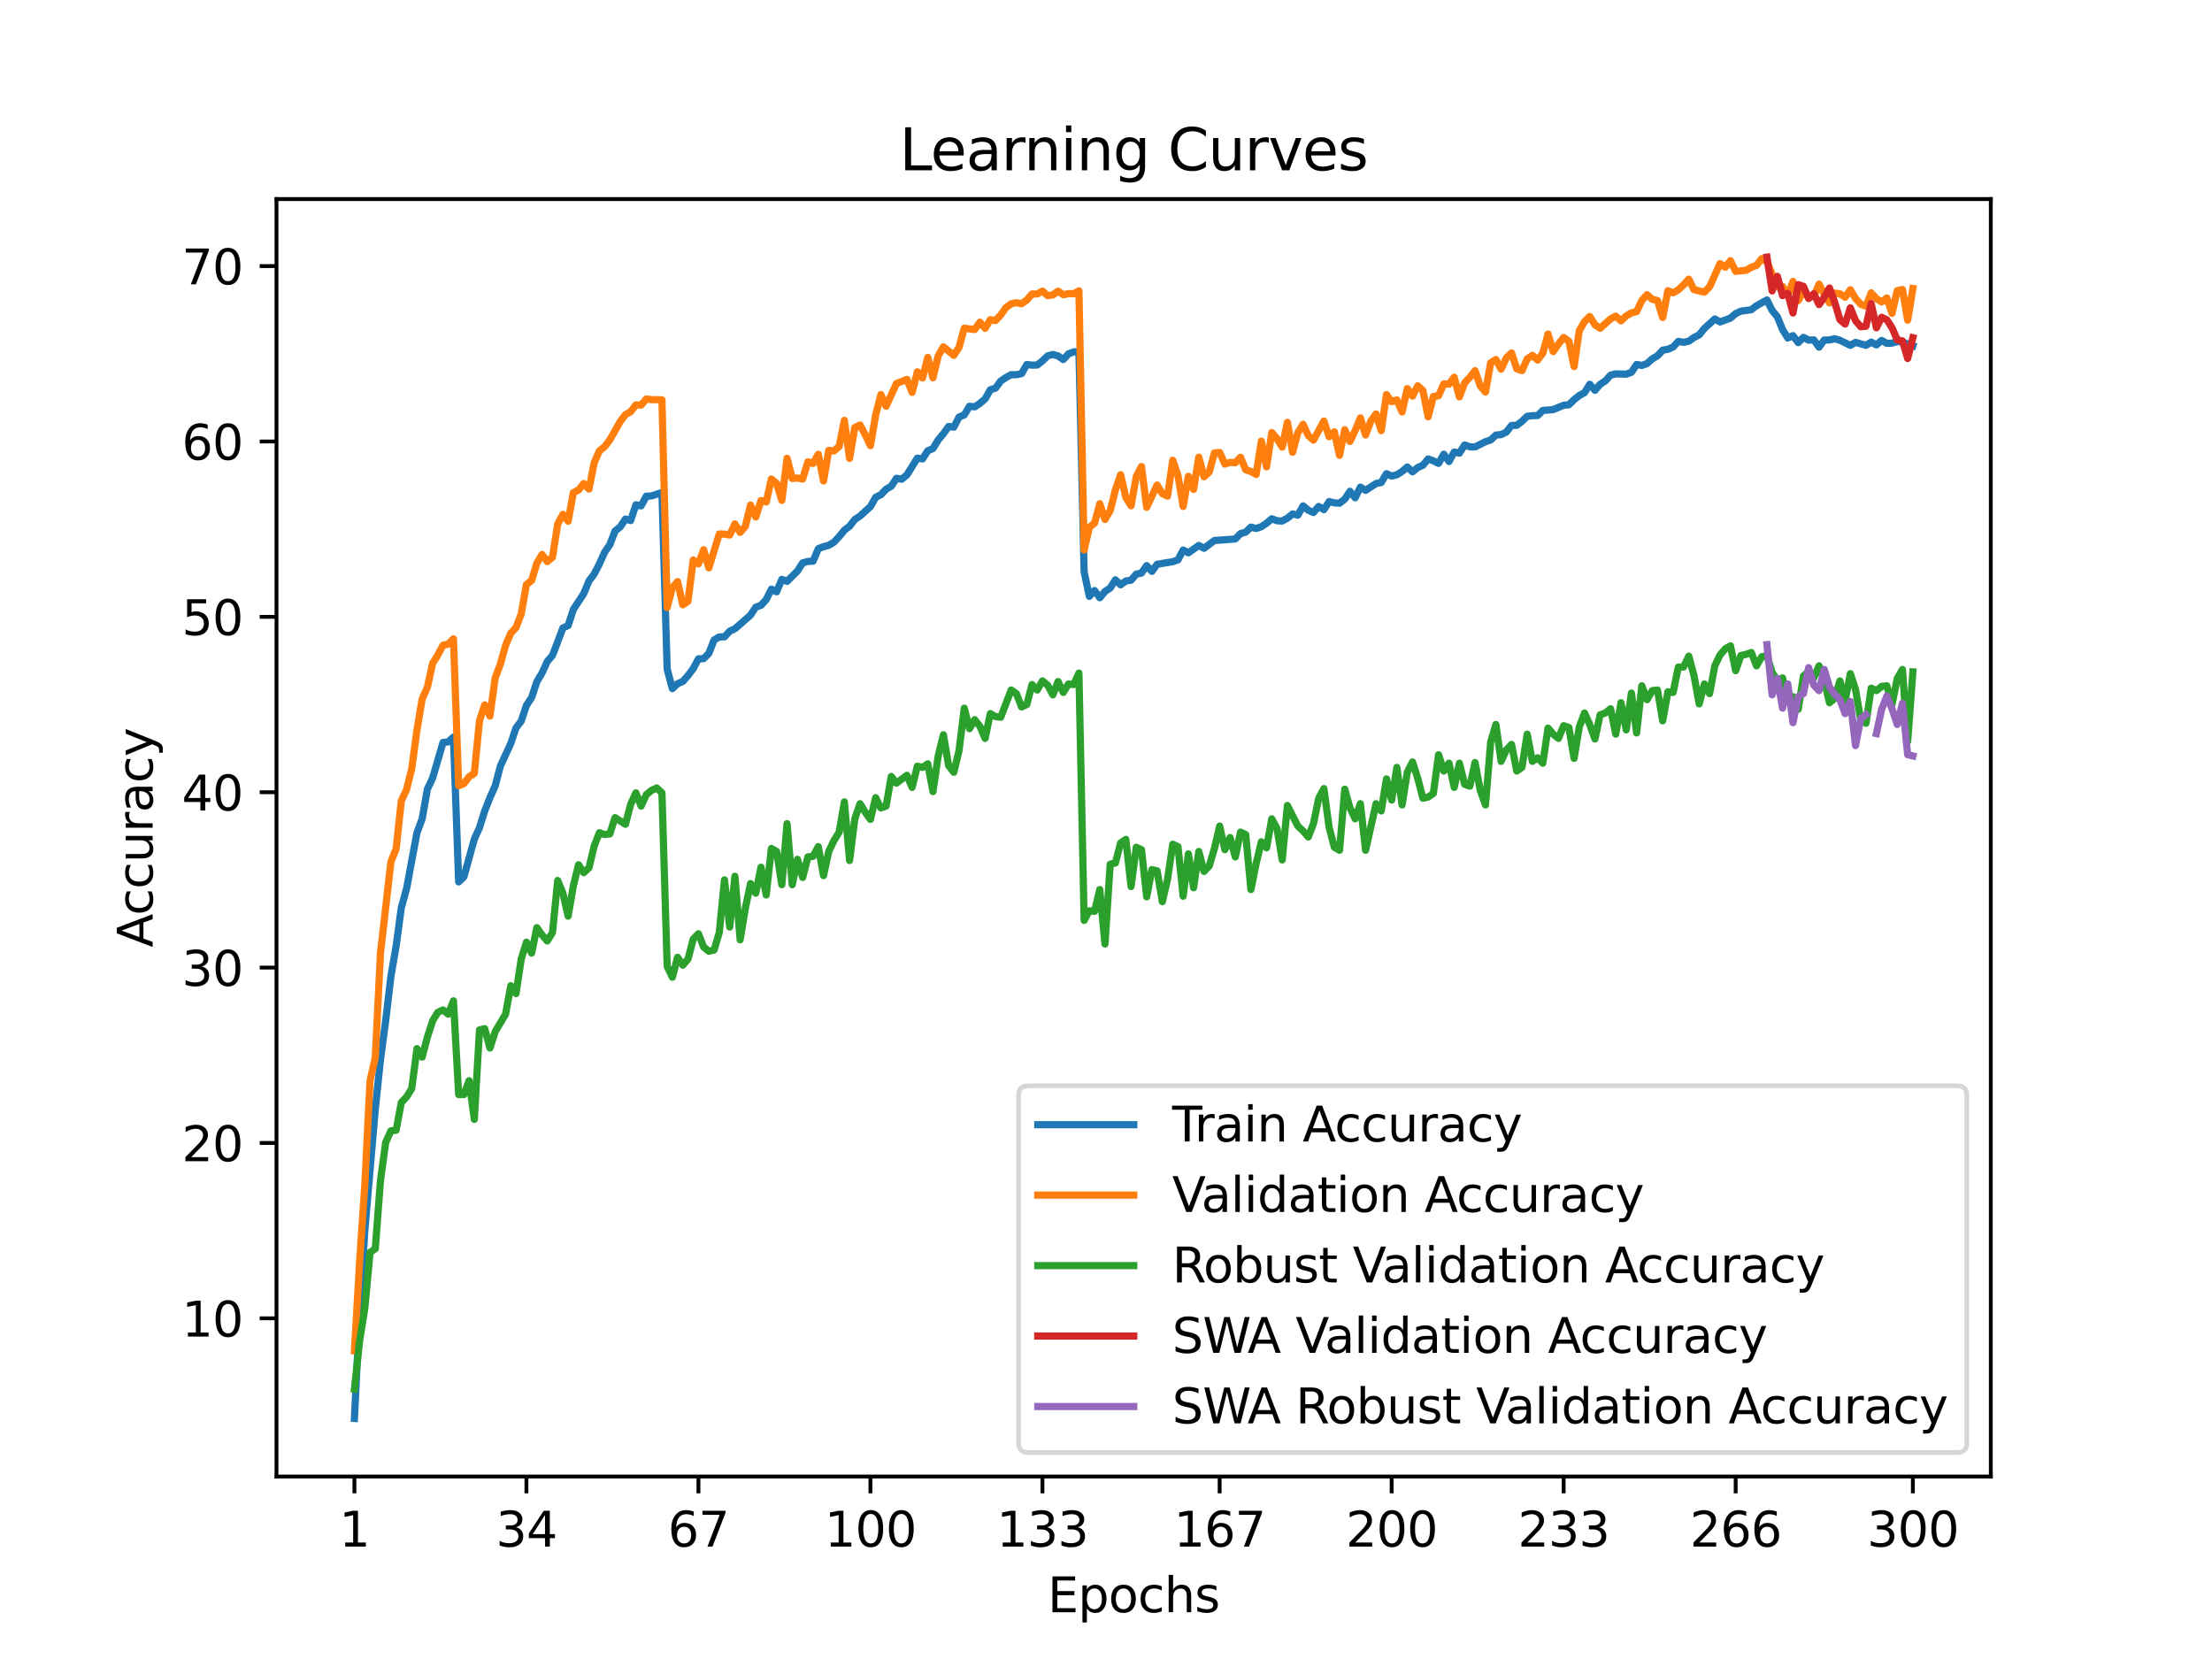 <?xml version="1.0" encoding="utf-8" standalone="no"?>
<!DOCTYPE svg PUBLIC "-//W3C//DTD SVG 1.1//EN"
  "http://www.w3.org/Graphics/SVG/1.1/DTD/svg11.dtd">
<svg xmlns:xlink="http://www.w3.org/1999/xlink" width="460.8pt" height="345.6pt" viewBox="0 0 460.8 345.6" xmlns="http://www.w3.org/2000/svg" version="1.1">
 <defs>
  <style type="text/css">*{stroke-linejoin: round; stroke-linecap: butt}</style>
 </defs>
 <g id="figure_1">
  <g id="patch_1">
   <path d="M 0 345.6 
L 460.8 345.6 
L 460.8 0 
L 0 0 
z
" style="fill: #ffffff"/>
  </g>
  <g id="axes_1">
   <g id="patch_2">
    <path d="M 57.6 307.584 
L 414.72 307.584 
L 414.72 41.472 
L 57.6 41.472 
z
" style="fill: #ffffff"/>
   </g>
   <g id="matplotlib.axis_1">
    <g id="xtick_1">
     <g id="line2d_1">
      <defs>
       <path id="m022693cc73" d="M 0 0 
L 0 3.5 
" style="stroke: #000000; stroke-width: 0.8"/>
      </defs>
      <g>
       <use xlink:href="#m022693cc73" x="73.833" y="307.584" style="stroke: #000000; stroke-width: 0.8"/>
      </g>
     </g>
     <g id="text_1">
      <!-- 1 -->
      <g transform="translate(70.651 322.182) scale(0.1 -0.1)">
       <defs>
        <path id="DejaVuSans-31" d="M 794 531 
L 1825 531 
L 1825 4091 
L 703 3866 
L 703 4441 
L 1819 4666 
L 2450 4666 
L 2450 531 
L 3481 531 
L 3481 0 
L 794 0 
L 794 531 
z
" transform="scale(0.016)"/>
       </defs>
       <use xlink:href="#DejaVuSans-31"/>
      </g>
     </g>
    </g>
    <g id="xtick_2">
     <g id="line2d_2">
      <g>
       <use xlink:href="#m022693cc73" x="109.664" y="307.584" style="stroke: #000000; stroke-width: 0.8"/>
      </g>
     </g>
     <g id="text_2">
      <!-- 34 -->
      <g transform="translate(103.302 322.182) scale(0.1 -0.1)">
       <defs>
        <path id="DejaVuSans-33" d="M 2597 2516 
Q 3050 2419 3304 2112 
Q 3559 1806 3559 1356 
Q 3559 666 3084 287 
Q 2609 -91 1734 -91 
Q 1441 -91 1130 -33 
Q 819 25 488 141 
L 488 750 
Q 750 597 1062 519 
Q 1375 441 1716 441 
Q 2309 441 2620 675 
Q 2931 909 2931 1356 
Q 2931 1769 2642 2001 
Q 2353 2234 1838 2234 
L 1294 2234 
L 1294 2753 
L 1863 2753 
Q 2328 2753 2575 2939 
Q 2822 3125 2822 3475 
Q 2822 3834 2567 4026 
Q 2313 4219 1838 4219 
Q 1578 4219 1281 4162 
Q 984 4106 628 3988 
L 628 4550 
Q 988 4650 1302 4700 
Q 1616 4750 1894 4750 
Q 2613 4750 3031 4423 
Q 3450 4097 3450 3541 
Q 3450 3153 3228 2886 
Q 3006 2619 2597 2516 
z
" transform="scale(0.016)"/>
        <path id="DejaVuSans-34" d="M 2419 4116 
L 825 1625 
L 2419 1625 
L 2419 4116 
z
M 2253 4666 
L 3047 4666 
L 3047 1625 
L 3713 1625 
L 3713 1100 
L 3047 1100 
L 3047 0 
L 2419 0 
L 2419 1100 
L 313 1100 
L 313 1709 
L 2253 4666 
z
" transform="scale(0.016)"/>
       </defs>
       <use xlink:href="#DejaVuSans-33"/>
       <use xlink:href="#DejaVuSans-34" x="63.623"/>
      </g>
     </g>
    </g>
    <g id="xtick_3">
     <g id="line2d_3">
      <g>
       <use xlink:href="#m022693cc73" x="145.496" y="307.584" style="stroke: #000000; stroke-width: 0.8"/>
      </g>
     </g>
     <g id="text_3">
      <!-- 67 -->
      <g transform="translate(139.133 322.182) scale(0.1 -0.1)">
       <defs>
        <path id="DejaVuSans-36" d="M 2113 2584 
Q 1688 2584 1439 2293 
Q 1191 2003 1191 1497 
Q 1191 994 1439 701 
Q 1688 409 2113 409 
Q 2538 409 2786 701 
Q 3034 994 3034 1497 
Q 3034 2003 2786 2293 
Q 2538 2584 2113 2584 
z
M 3366 4563 
L 3366 3988 
Q 3128 4100 2886 4159 
Q 2644 4219 2406 4219 
Q 1781 4219 1451 3797 
Q 1122 3375 1075 2522 
Q 1259 2794 1537 2939 
Q 1816 3084 2150 3084 
Q 2853 3084 3261 2657 
Q 3669 2231 3669 1497 
Q 3669 778 3244 343 
Q 2819 -91 2113 -91 
Q 1303 -91 875 529 
Q 447 1150 447 2328 
Q 447 3434 972 4092 
Q 1497 4750 2381 4750 
Q 2619 4750 2861 4703 
Q 3103 4656 3366 4563 
z
" transform="scale(0.016)"/>
        <path id="DejaVuSans-37" d="M 525 4666 
L 3525 4666 
L 3525 4397 
L 1831 0 
L 1172 0 
L 2766 4134 
L 525 4134 
L 525 4666 
z
" transform="scale(0.016)"/>
       </defs>
       <use xlink:href="#DejaVuSans-36"/>
       <use xlink:href="#DejaVuSans-37" x="63.623"/>
      </g>
     </g>
    </g>
    <g id="xtick_4">
     <g id="line2d_4">
      <g>
       <use xlink:href="#m022693cc73" x="181.327" y="307.584" style="stroke: #000000; stroke-width: 0.8"/>
      </g>
     </g>
     <g id="text_4">
      <!-- 100 -->
      <g transform="translate(171.783 322.182) scale(0.1 -0.1)">
       <defs>
        <path id="DejaVuSans-30" d="M 2034 4250 
Q 1547 4250 1301 3770 
Q 1056 3291 1056 2328 
Q 1056 1369 1301 889 
Q 1547 409 2034 409 
Q 2525 409 2770 889 
Q 3016 1369 3016 2328 
Q 3016 3291 2770 3770 
Q 2525 4250 2034 4250 
z
M 2034 4750 
Q 2819 4750 3233 4129 
Q 3647 3509 3647 2328 
Q 3647 1150 3233 529 
Q 2819 -91 2034 -91 
Q 1250 -91 836 529 
Q 422 1150 422 2328 
Q 422 3509 836 4129 
Q 1250 4750 2034 4750 
z
" transform="scale(0.016)"/>
       </defs>
       <use xlink:href="#DejaVuSans-31"/>
       <use xlink:href="#DejaVuSans-30" x="63.623"/>
       <use xlink:href="#DejaVuSans-30" x="127.246"/>
      </g>
     </g>
    </g>
    <g id="xtick_5">
     <g id="line2d_5">
      <g>
       <use xlink:href="#m022693cc73" x="217.158" y="307.584" style="stroke: #000000; stroke-width: 0.8"/>
      </g>
     </g>
     <g id="text_5">
      <!-- 133 -->
      <g transform="translate(207.615 322.182) scale(0.1 -0.1)">
       <use xlink:href="#DejaVuSans-31"/>
       <use xlink:href="#DejaVuSans-33" x="63.623"/>
       <use xlink:href="#DejaVuSans-33" x="127.246"/>
      </g>
     </g>
    </g>
    <g id="xtick_6">
     <g id="line2d_6">
      <g>
       <use xlink:href="#m022693cc73" x="254.076" y="307.584" style="stroke: #000000; stroke-width: 0.8"/>
      </g>
     </g>
     <g id="text_6">
      <!-- 167 -->
      <g transform="translate(244.532 322.182) scale(0.1 -0.1)">
       <use xlink:href="#DejaVuSans-31"/>
       <use xlink:href="#DejaVuSans-36" x="63.623"/>
       <use xlink:href="#DejaVuSans-37" x="127.246"/>
      </g>
     </g>
    </g>
    <g id="xtick_7">
     <g id="line2d_7">
      <g>
       <use xlink:href="#m022693cc73" x="289.907" y="307.584" style="stroke: #000000; stroke-width: 0.8"/>
      </g>
     </g>
     <g id="text_7">
      <!-- 200 -->
      <g transform="translate(280.363 322.182) scale(0.1 -0.1)">
       <defs>
        <path id="DejaVuSans-32" d="M 1228 531 
L 3431 531 
L 3431 0 
L 469 0 
L 469 531 
Q 828 903 1448 1529 
Q 2069 2156 2228 2338 
Q 2531 2678 2651 2914 
Q 2772 3150 2772 3378 
Q 2772 3750 2511 3984 
Q 2250 4219 1831 4219 
Q 1534 4219 1204 4116 
Q 875 4013 500 3803 
L 500 4441 
Q 881 4594 1212 4672 
Q 1544 4750 1819 4750 
Q 2544 4750 2975 4387 
Q 3406 4025 3406 3419 
Q 3406 3131 3298 2873 
Q 3191 2616 2906 2266 
Q 2828 2175 2409 1742 
Q 1991 1309 1228 531 
z
" transform="scale(0.016)"/>
       </defs>
       <use xlink:href="#DejaVuSans-32"/>
       <use xlink:href="#DejaVuSans-30" x="63.623"/>
       <use xlink:href="#DejaVuSans-30" x="127.246"/>
      </g>
     </g>
    </g>
    <g id="xtick_8">
     <g id="line2d_8">
      <g>
       <use xlink:href="#m022693cc73" x="325.739" y="307.584" style="stroke: #000000; stroke-width: 0.8"/>
      </g>
     </g>
     <g id="text_8">
      <!-- 233 -->
      <g transform="translate(316.195 322.182) scale(0.1 -0.1)">
       <use xlink:href="#DejaVuSans-32"/>
       <use xlink:href="#DejaVuSans-33" x="63.623"/>
       <use xlink:href="#DejaVuSans-33" x="127.246"/>
      </g>
     </g>
    </g>
    <g id="xtick_9">
     <g id="line2d_9">
      <g>
       <use xlink:href="#m022693cc73" x="361.57" y="307.584" style="stroke: #000000; stroke-width: 0.8"/>
      </g>
     </g>
     <g id="text_9">
      <!-- 266 -->
      <g transform="translate(352.026 322.182) scale(0.1 -0.1)">
       <use xlink:href="#DejaVuSans-32"/>
       <use xlink:href="#DejaVuSans-36" x="63.623"/>
       <use xlink:href="#DejaVuSans-36" x="127.246"/>
      </g>
     </g>
    </g>
    <g id="xtick_10">
     <g id="line2d_10">
      <g>
       <use xlink:href="#m022693cc73" x="398.487" y="307.584" style="stroke: #000000; stroke-width: 0.8"/>
      </g>
     </g>
     <g id="text_10">
      <!-- 300 -->
      <g transform="translate(388.944 322.182) scale(0.1 -0.1)">
       <use xlink:href="#DejaVuSans-33"/>
       <use xlink:href="#DejaVuSans-30" x="63.623"/>
       <use xlink:href="#DejaVuSans-30" x="127.246"/>
      </g>
     </g>
    </g>
    <g id="text_11">
     <!-- Epochs -->
     <g transform="translate(218.244 335.861) scale(0.1 -0.1)">
      <defs>
       <path id="DejaVuSans-45" d="M 628 4666 
L 3578 4666 
L 3578 4134 
L 1259 4134 
L 1259 2753 
L 3481 2753 
L 3481 2222 
L 1259 2222 
L 1259 531 
L 3634 531 
L 3634 0 
L 628 0 
L 628 4666 
z
" transform="scale(0.016)"/>
       <path id="DejaVuSans-70" d="M 1159 525 
L 1159 -1331 
L 581 -1331 
L 581 3500 
L 1159 3500 
L 1159 2969 
Q 1341 3281 1617 3432 
Q 1894 3584 2278 3584 
Q 2916 3584 3314 3078 
Q 3713 2572 3713 1747 
Q 3713 922 3314 415 
Q 2916 -91 2278 -91 
Q 1894 -91 1617 61 
Q 1341 213 1159 525 
z
M 3116 1747 
Q 3116 2381 2855 2742 
Q 2594 3103 2138 3103 
Q 1681 3103 1420 2742 
Q 1159 2381 1159 1747 
Q 1159 1113 1420 752 
Q 1681 391 2138 391 
Q 2594 391 2855 752 
Q 3116 1113 3116 1747 
z
" transform="scale(0.016)"/>
       <path id="DejaVuSans-6f" d="M 1959 3097 
Q 1497 3097 1228 2736 
Q 959 2375 959 1747 
Q 959 1119 1226 758 
Q 1494 397 1959 397 
Q 2419 397 2687 759 
Q 2956 1122 2956 1747 
Q 2956 2369 2687 2733 
Q 2419 3097 1959 3097 
z
M 1959 3584 
Q 2709 3584 3137 3096 
Q 3566 2609 3566 1747 
Q 3566 888 3137 398 
Q 2709 -91 1959 -91 
Q 1206 -91 779 398 
Q 353 888 353 1747 
Q 353 2609 779 3096 
Q 1206 3584 1959 3584 
z
" transform="scale(0.016)"/>
       <path id="DejaVuSans-63" d="M 3122 3366 
L 3122 2828 
Q 2878 2963 2633 3030 
Q 2388 3097 2138 3097 
Q 1578 3097 1268 2742 
Q 959 2388 959 1747 
Q 959 1106 1268 751 
Q 1578 397 2138 397 
Q 2388 397 2633 464 
Q 2878 531 3122 666 
L 3122 134 
Q 2881 22 2623 -34 
Q 2366 -91 2075 -91 
Q 1284 -91 818 406 
Q 353 903 353 1747 
Q 353 2603 823 3093 
Q 1294 3584 2113 3584 
Q 2378 3584 2631 3529 
Q 2884 3475 3122 3366 
z
" transform="scale(0.016)"/>
       <path id="DejaVuSans-68" d="M 3513 2113 
L 3513 0 
L 2938 0 
L 2938 2094 
Q 2938 2591 2744 2837 
Q 2550 3084 2163 3084 
Q 1697 3084 1428 2787 
Q 1159 2491 1159 1978 
L 1159 0 
L 581 0 
L 581 4863 
L 1159 4863 
L 1159 2956 
Q 1366 3272 1645 3428 
Q 1925 3584 2291 3584 
Q 2894 3584 3203 3211 
Q 3513 2838 3513 2113 
z
" transform="scale(0.016)"/>
       <path id="DejaVuSans-73" d="M 2834 3397 
L 2834 2853 
Q 2591 2978 2328 3040 
Q 2066 3103 1784 3103 
Q 1356 3103 1142 2972 
Q 928 2841 928 2578 
Q 928 2378 1081 2264 
Q 1234 2150 1697 2047 
L 1894 2003 
Q 2506 1872 2764 1633 
Q 3022 1394 3022 966 
Q 3022 478 2636 193 
Q 2250 -91 1575 -91 
Q 1294 -91 989 -36 
Q 684 19 347 128 
L 347 722 
Q 666 556 975 473 
Q 1284 391 1588 391 
Q 1994 391 2212 530 
Q 2431 669 2431 922 
Q 2431 1156 2273 1281 
Q 2116 1406 1581 1522 
L 1381 1569 
Q 847 1681 609 1914 
Q 372 2147 372 2553 
Q 372 3047 722 3315 
Q 1072 3584 1716 3584 
Q 2034 3584 2315 3537 
Q 2597 3491 2834 3397 
z
" transform="scale(0.016)"/>
      </defs>
      <use xlink:href="#DejaVuSans-45"/>
      <use xlink:href="#DejaVuSans-70" x="63.184"/>
      <use xlink:href="#DejaVuSans-6f" x="126.66"/>
      <use xlink:href="#DejaVuSans-63" x="187.842"/>
      <use xlink:href="#DejaVuSans-68" x="242.822"/>
      <use xlink:href="#DejaVuSans-73" x="306.201"/>
     </g>
    </g>
   </g>
   <g id="matplotlib.axis_2">
    <g id="ytick_1">
     <g id="line2d_11">
      <defs>
       <path id="m36ce0aa067" d="M 0 0 
L -3.5 0 
" style="stroke: #000000; stroke-width: 0.8"/>
      </defs>
      <g>
       <use xlink:href="#m36ce0aa067" x="57.6" y="274.632" style="stroke: #000000; stroke-width: 0.8"/>
      </g>
     </g>
     <g id="text_12">
      <!-- 10 -->
      <g transform="translate(37.875 278.431) scale(0.1 -0.1)">
       <use xlink:href="#DejaVuSans-31"/>
       <use xlink:href="#DejaVuSans-30" x="63.623"/>
      </g>
     </g>
    </g>
    <g id="ytick_2">
     <g id="line2d_12">
      <g>
       <use xlink:href="#m36ce0aa067" x="57.6" y="238.099" style="stroke: #000000; stroke-width: 0.8"/>
      </g>
     </g>
     <g id="text_13">
      <!-- 20 -->
      <g transform="translate(37.875 241.898) scale(0.1 -0.1)">
       <use xlink:href="#DejaVuSans-32"/>
       <use xlink:href="#DejaVuSans-30" x="63.623"/>
      </g>
     </g>
    </g>
    <g id="ytick_3">
     <g id="line2d_13">
      <g>
       <use xlink:href="#m36ce0aa067" x="57.6" y="201.565" style="stroke: #000000; stroke-width: 0.8"/>
      </g>
     </g>
     <g id="text_14">
      <!-- 30 -->
      <g transform="translate(37.875 205.364) scale(0.1 -0.1)">
       <use xlink:href="#DejaVuSans-33"/>
       <use xlink:href="#DejaVuSans-30" x="63.623"/>
      </g>
     </g>
    </g>
    <g id="ytick_4">
     <g id="line2d_14">
      <g>
       <use xlink:href="#m36ce0aa067" x="57.6" y="165.032" style="stroke: #000000; stroke-width: 0.8"/>
      </g>
     </g>
     <g id="text_15">
      <!-- 40 -->
      <g transform="translate(37.875 168.831) scale(0.1 -0.1)">
       <use xlink:href="#DejaVuSans-34"/>
       <use xlink:href="#DejaVuSans-30" x="63.623"/>
      </g>
     </g>
    </g>
    <g id="ytick_5">
     <g id="line2d_15">
      <g>
       <use xlink:href="#m36ce0aa067" x="57.6" y="128.498" style="stroke: #000000; stroke-width: 0.8"/>
      </g>
     </g>
     <g id="text_16">
      <!-- 50 -->
      <g transform="translate(37.875 132.297) scale(0.1 -0.1)">
       <defs>
        <path id="DejaVuSans-35" d="M 691 4666 
L 3169 4666 
L 3169 4134 
L 1269 4134 
L 1269 2991 
Q 1406 3038 1543 3061 
Q 1681 3084 1819 3084 
Q 2600 3084 3056 2656 
Q 3513 2228 3513 1497 
Q 3513 744 3044 326 
Q 2575 -91 1722 -91 
Q 1428 -91 1123 -41 
Q 819 9 494 109 
L 494 744 
Q 775 591 1075 516 
Q 1375 441 1709 441 
Q 2250 441 2565 725 
Q 2881 1009 2881 1497 
Q 2881 1984 2565 2268 
Q 2250 2553 1709 2553 
Q 1456 2553 1204 2497 
Q 953 2441 691 2322 
L 691 4666 
z
" transform="scale(0.016)"/>
       </defs>
       <use xlink:href="#DejaVuSans-35"/>
       <use xlink:href="#DejaVuSans-30" x="63.623"/>
      </g>
     </g>
    </g>
    <g id="ytick_6">
     <g id="line2d_16">
      <g>
       <use xlink:href="#m36ce0aa067" x="57.6" y="91.965" style="stroke: #000000; stroke-width: 0.8"/>
      </g>
     </g>
     <g id="text_17">
      <!-- 60 -->
      <g transform="translate(37.875 95.764) scale(0.1 -0.1)">
       <use xlink:href="#DejaVuSans-36"/>
       <use xlink:href="#DejaVuSans-30" x="63.623"/>
      </g>
     </g>
    </g>
    <g id="ytick_7">
     <g id="line2d_17">
      <g>
       <use xlink:href="#m36ce0aa067" x="57.6" y="55.431" style="stroke: #000000; stroke-width: 0.8"/>
      </g>
     </g>
     <g id="text_18">
      <!-- 70 -->
      <g transform="translate(37.875 59.23) scale(0.1 -0.1)">
       <use xlink:href="#DejaVuSans-37"/>
       <use xlink:href="#DejaVuSans-30" x="63.623"/>
      </g>
     </g>
    </g>
    <g id="text_19">
     <!-- Accuracy -->
     <g transform="translate(31.795 197.356) rotate(-90) scale(0.1 -0.1)">
      <defs>
       <path id="DejaVuSans-41" d="M 2188 4044 
L 1331 1722 
L 3047 1722 
L 2188 4044 
z
M 1831 4666 
L 2547 4666 
L 4325 0 
L 3669 0 
L 3244 1197 
L 1141 1197 
L 716 0 
L 50 0 
L 1831 4666 
z
" transform="scale(0.016)"/>
       <path id="DejaVuSans-75" d="M 544 1381 
L 544 3500 
L 1119 3500 
L 1119 1403 
Q 1119 906 1312 657 
Q 1506 409 1894 409 
Q 2359 409 2629 706 
Q 2900 1003 2900 1516 
L 2900 3500 
L 3475 3500 
L 3475 0 
L 2900 0 
L 2900 538 
Q 2691 219 2414 64 
Q 2138 -91 1772 -91 
Q 1169 -91 856 284 
Q 544 659 544 1381 
z
M 1991 3584 
L 1991 3584 
z
" transform="scale(0.016)"/>
       <path id="DejaVuSans-72" d="M 2631 2963 
Q 2534 3019 2420 3045 
Q 2306 3072 2169 3072 
Q 1681 3072 1420 2755 
Q 1159 2438 1159 1844 
L 1159 0 
L 581 0 
L 581 3500 
L 1159 3500 
L 1159 2956 
Q 1341 3275 1631 3429 
Q 1922 3584 2338 3584 
Q 2397 3584 2469 3576 
Q 2541 3569 2628 3553 
L 2631 2963 
z
" transform="scale(0.016)"/>
       <path id="DejaVuSans-61" d="M 2194 1759 
Q 1497 1759 1228 1600 
Q 959 1441 959 1056 
Q 959 750 1161 570 
Q 1363 391 1709 391 
Q 2188 391 2477 730 
Q 2766 1069 2766 1631 
L 2766 1759 
L 2194 1759 
z
M 3341 1997 
L 3341 0 
L 2766 0 
L 2766 531 
Q 2569 213 2275 61 
Q 1981 -91 1556 -91 
Q 1019 -91 701 211 
Q 384 513 384 1019 
Q 384 1609 779 1909 
Q 1175 2209 1959 2209 
L 2766 2209 
L 2766 2266 
Q 2766 2663 2505 2880 
Q 2244 3097 1772 3097 
Q 1472 3097 1187 3025 
Q 903 2953 641 2809 
L 641 3341 
Q 956 3463 1253 3523 
Q 1550 3584 1831 3584 
Q 2591 3584 2966 3190 
Q 3341 2797 3341 1997 
z
" transform="scale(0.016)"/>
       <path id="DejaVuSans-79" d="M 2059 -325 
Q 1816 -950 1584 -1140 
Q 1353 -1331 966 -1331 
L 506 -1331 
L 506 -850 
L 844 -850 
Q 1081 -850 1212 -737 
Q 1344 -625 1503 -206 
L 1606 56 
L 191 3500 
L 800 3500 
L 1894 763 
L 2988 3500 
L 3597 3500 
L 2059 -325 
z
" transform="scale(0.016)"/>
      </defs>
      <use xlink:href="#DejaVuSans-41"/>
      <use xlink:href="#DejaVuSans-63" x="66.658"/>
      <use xlink:href="#DejaVuSans-63" x="121.639"/>
      <use xlink:href="#DejaVuSans-75" x="176.619"/>
      <use xlink:href="#DejaVuSans-72" x="239.998"/>
      <use xlink:href="#DejaVuSans-61" x="281.111"/>
      <use xlink:href="#DejaVuSans-63" x="342.391"/>
      <use xlink:href="#DejaVuSans-79" x="397.371"/>
     </g>
    </g>
   </g>
   <g id="line2d_18">
    <path d="M 73.833 295.488 
L 74.919 273.545 
L 76.004 256.283 
L 78.176 231.102 
L 79.262 220.727 
L 80.348 212.598 
L 81.433 203.392 
L 82.519 197.081 
L 83.605 189.071 
L 84.691 185.134 
L 86.862 173.466 
L 87.948 170.557 
L 89.034 164.379 
L 90.12 162.086 
L 92.291 154.665 
L 93.377 154.556 
L 94.463 153.551 
L 95.549 183.718 
L 96.635 182.664 
L 98.806 174.827 
L 99.892 172.393 
L 100.978 168.922 
L 102.064 166.164 
L 103.149 163.726 
L 104.235 159.602 
L 106.407 154.871 
L 107.493 151.628 
L 108.578 150.226 
L 109.664 146.948 
L 110.75 145.313 
L 111.836 142.011 
L 112.922 140.184 
L 114.007 137.787 
L 115.093 136.545 
L 117.265 130.809 
L 118.351 130.316 
L 119.436 126.968 
L 121.608 123.653 
L 122.694 121.018 
L 123.78 119.575 
L 124.865 117.47 
L 125.951 115.045 
L 127.037 113.469 
L 128.123 110.624 
L 129.209 109.761 
L 130.294 108.126 
L 131.38 108.441 
L 132.466 105.162 
L 133.552 105.386 
L 134.638 103.368 
L 135.723 103.313 
L 137.895 102.591 
L 138.981 139.403 
L 140.067 143.454 
L 141.152 142.427 
L 142.238 141.961 
L 143.324 140.723 
L 144.41 139.285 
L 145.496 137.248 
L 146.581 137.207 
L 147.667 136.102 
L 148.753 133.316 
L 149.839 132.686 
L 150.925 132.663 
L 152.01 131.485 
L 153.096 130.987 
L 156.354 128.137 
L 157.439 126.484 
L 158.525 126.096 
L 159.611 124.904 
L 160.697 122.73 
L 161.783 123.283 
L 162.868 120.694 
L 163.954 121.114 
L 166.126 118.949 
L 167.212 117.255 
L 168.297 116.958 
L 169.383 116.899 
L 170.469 114.305 
L 171.555 113.885 
L 172.641 113.592 
L 173.726 112.944 
L 174.812 111.789 
L 175.898 110.446 
L 176.984 109.619 
L 178.07 108.231 
L 179.155 107.496 
L 181.327 105.537 
L 182.413 103.591 
L 183.499 103.062 
L 184.584 101.915 
L 185.67 101.281 
L 186.756 99.632 
L 187.842 99.833 
L 188.928 98.924 
L 191.099 95.44 
L 192.185 95.6 
L 193.271 93.901 
L 194.357 93.435 
L 195.442 91.654 
L 196.528 90.353 
L 197.614 88.836 
L 198.7 88.987 
L 199.786 86.873 
L 200.871 86.439 
L 201.957 84.635 
L 203.043 84.758 
L 204.129 84.028 
L 205.215 83.11 
L 206.3 81.201 
L 207.386 80.858 
L 208.472 79.37 
L 209.558 78.639 
L 210.644 78.055 
L 211.729 78.055 
L 212.815 77.831 
L 213.901 75.945 
L 214.987 76.063 
L 216.073 76.045 
L 217.158 75.182 
L 218.244 74.136 
L 219.33 73.844 
L 220.416 74.145 
L 221.502 74.899 
L 222.587 73.716 
L 223.673 73.301 
L 224.759 73.228 
L 225.845 119.141 
L 226.931 124.233 
L 228.016 123.018 
L 229.102 124.521 
L 230.188 123.214 
L 231.274 122.498 
L 232.36 120.79 
L 233.445 121.822 
L 234.531 121.036 
L 235.617 120.863 
L 236.703 119.598 
L 237.789 119.378 
L 238.875 117.826 
L 239.96 119.027 
L 241.046 117.552 
L 244.304 117.008 
L 245.389 116.638 
L 246.475 114.583 
L 247.561 115.168 
L 249.733 113.624 
L 250.818 114.218 
L 252.99 112.597 
L 257.333 112.277 
L 258.419 111.163 
L 259.505 110.848 
L 260.591 109.811 
L 261.676 110.094 
L 262.762 109.72 
L 263.848 109.003 
L 264.934 108.067 
L 266.02 108.482 
L 267.105 108.542 
L 268.191 107.939 
L 269.277 107.058 
L 270.363 107.318 
L 271.449 105.386 
L 272.534 106.286 
L 273.62 106.765 
L 274.706 105.505 
L 275.792 106.167 
L 276.878 104.487 
L 277.963 104.751 
L 279.049 104.824 
L 280.135 103.993 
L 281.221 102.349 
L 282.307 103.701 
L 283.392 101.482 
L 284.478 102.158 
L 286.65 100.728 
L 287.736 100.518 
L 288.821 98.678 
L 289.907 99.171 
L 290.993 98.911 
L 292.079 98.212 
L 293.165 97.285 
L 294.25 98.29 
L 295.336 97.39 
L 296.422 96.915 
L 297.508 95.609 
L 298.594 95.988 
L 299.679 96.527 
L 300.765 94.618 
L 301.851 96.134 
L 302.937 94.17 
L 304.023 94.394 
L 305.108 92.695 
L 306.194 93.088 
L 307.28 93.111 
L 309.452 92.01 
L 310.537 91.659 
L 311.623 90.631 
L 312.709 90.54 
L 313.795 90.001 
L 314.881 88.636 
L 315.966 88.599 
L 317.052 87.768 
L 318.138 86.722 
L 319.224 86.59 
L 320.31 86.571 
L 321.395 85.507 
L 323.567 85.325 
L 325.739 84.421 
L 326.824 84.325 
L 327.91 83.261 
L 328.996 82.388 
L 330.082 81.804 
L 331.168 80.046 
L 332.253 81.311 
L 333.339 80.059 
L 334.425 79.347 
L 335.511 78.16 
L 336.597 77.876 
L 338.768 77.95 
L 339.854 77.557 
L 340.94 75.926 
L 342.026 76.123 
L 343.111 75.739 
L 344.197 74.753 
L 345.283 74.123 
L 346.369 72.949 
L 347.455 72.766 
L 348.54 72.291 
L 349.626 71.113 
L 350.712 71.31 
L 351.798 71.09 
L 352.884 70.309 
L 353.969 69.761 
L 355.055 68.419 
L 357.227 66.455 
L 358.313 67.067 
L 360.484 66.273 
L 361.57 65.327 
L 362.656 64.816 
L 364.827 64.519 
L 365.913 63.688 
L 368.085 62.491 
L 369.171 64.683 
L 370.256 65.994 
L 371.342 68.656 
L 372.428 70.414 
L 373.514 69.926 
L 374.6 71.378 
L 375.685 70.282 
L 376.771 70.853 
L 377.857 70.807 
L 378.943 72.314 
L 380.029 70.825 
L 381.114 70.821 
L 382.2 70.556 
L 383.286 70.889 
L 385.458 71.944 
L 386.543 71.319 
L 388.715 71.94 
L 389.801 71.264 
L 390.887 71.848 
L 391.972 70.917 
L 393.058 71.538 
L 394.144 71.479 
L 395.23 71.15 
L 396.316 71.209 
L 397.401 71.689 
L 398.487 72.031 
L 398.487 72.031 
" clip-path="url(#p0dea402312)" style="fill: none; stroke: #1f77b4; stroke-width: 1.5; stroke-linecap: square"/>
   </g>
   <g id="line2d_19">
    <path d="M 73.833 281.409 
L 74.919 262.722 
L 76.004 246.684 
L 77.09 225.147 
L 78.176 220.307 
L 79.262 198.533 
L 81.433 179.535 
L 82.519 176.832 
L 83.605 166.822 
L 84.691 164.484 
L 85.777 160.118 
L 86.862 152.044 
L 87.948 145.596 
L 89.034 143.166 
L 90.12 138.198 
L 91.206 136.444 
L 92.291 134.417 
L 93.377 134.179 
L 94.463 133.083 
L 95.549 163.68 
L 96.635 163.241 
L 97.72 161.817 
L 98.806 161.104 
L 99.892 150.108 
L 100.978 146.838 
L 102.064 149.176 
L 103.149 141.267 
L 104.235 138.344 
L 105.321 134.453 
L 106.407 131.896 
L 107.493 130.727 
L 108.578 127.914 
L 109.664 121.776 
L 110.75 120.917 
L 111.836 117.337 
L 112.922 115.51 
L 114.007 116.99 
L 115.093 116.077 
L 116.179 109.172 
L 117.265 107.144 
L 118.351 108.587 
L 119.436 102.632 
L 120.522 102.084 
L 121.608 100.733 
L 122.694 101.883 
L 123.78 96.403 
L 124.865 93.919 
L 125.951 93.079 
L 127.037 91.636 
L 129.209 87.8 
L 130.294 86.375 
L 131.38 85.772 
L 132.466 84.347 
L 133.552 84.384 
L 134.638 83.124 
L 135.723 83.251 
L 137.895 83.288 
L 138.981 126.562 
L 140.067 122.415 
L 141.152 121.155 
L 142.238 125.996 
L 143.324 125.265 
L 144.41 116.661 
L 145.496 117.465 
L 146.581 114.524 
L 147.667 118.305 
L 149.839 111.236 
L 150.925 111.273 
L 152.01 111.455 
L 153.096 109.135 
L 154.182 110.907 
L 155.268 109.665 
L 156.354 105.208 
L 157.439 107.711 
L 158.525 104.276 
L 159.611 104.569 
L 160.697 99.783 
L 161.783 100.714 
L 162.868 104.24 
L 163.954 95.472 
L 165.04 99.673 
L 166.126 99.582 
L 167.212 99.783 
L 168.297 96.203 
L 169.383 96.55 
L 170.469 94.632 
L 171.555 100.203 
L 172.641 93.828 
L 173.726 93.937 
L 174.812 93.006 
L 175.898 87.562 
L 176.984 95.49 
L 178.07 89.06 
L 179.155 88.531 
L 180.241 90.558 
L 181.327 92.841 
L 182.413 86.485 
L 183.499 82.192 
L 184.584 84.621 
L 186.756 79.89 
L 188.928 79.032 
L 190.013 81.735 
L 191.099 77.443 
L 192.185 78.74 
L 193.271 74.447 
L 194.357 78.703 
L 195.442 74.136 
L 196.528 72.255 
L 198.7 74.027 
L 199.786 72.346 
L 200.871 68.364 
L 203.043 68.656 
L 204.129 67.122 
L 205.215 68.401 
L 206.3 66.592 
L 207.386 66.775 
L 208.472 65.606 
L 209.558 64.071 
L 210.644 63.286 
L 211.729 63.067 
L 212.815 63.268 
L 213.901 62.5 
L 214.987 61.24 
L 216.073 61.24 
L 217.158 60.637 
L 218.244 61.587 
L 219.33 61.423 
L 220.416 60.655 
L 221.502 61.404 
L 222.587 61.167 
L 223.673 61.185 
L 224.759 60.582 
L 225.845 114.579 
L 226.931 109.866 
L 228.016 108.953 
L 229.102 104.934 
L 230.188 108.204 
L 231.274 106.377 
L 232.36 102.048 
L 233.445 98.888 
L 234.531 103.619 
L 235.617 105.372 
L 236.703 99.29 
L 237.789 97.189 
L 238.875 105.683 
L 241.046 101.043 
L 242.132 102.833 
L 243.218 103.363 
L 244.304 95.874 
L 245.389 99.07 
L 246.475 105.5 
L 247.561 99.217 
L 248.647 101.957 
L 249.733 95.234 
L 250.818 99.326 
L 251.904 98.321 
L 252.99 94.358 
L 254.076 94.248 
L 255.162 96.677 
L 256.247 96.33 
L 257.333 96.403 
L 258.419 95.253 
L 259.505 97.865 
L 260.591 98.212 
L 261.676 98.833 
L 262.762 91.892 
L 263.848 97.262 
L 264.934 90.101 
L 266.02 91.38 
L 267.105 93.134 
L 268.191 87.983 
L 269.277 94.211 
L 270.363 90.156 
L 271.449 88.384 
L 272.534 90.741 
L 273.62 91.691 
L 275.792 87.709 
L 276.878 90.978 
L 277.963 89.955 
L 279.049 94.851 
L 280.135 89.517 
L 281.221 91.965 
L 282.307 89.681 
L 283.392 87.051 
L 284.478 90.613 
L 285.564 87.745 
L 286.65 86.229 
L 287.736 89.718 
L 288.821 82.192 
L 289.907 83.69 
L 290.993 83.306 
L 292.079 85.827 
L 293.165 80.95 
L 294.25 82.521 
L 295.336 80.365 
L 296.422 81.37 
L 297.508 86.832 
L 298.594 82.612 
L 299.679 82.448 
L 300.765 79.963 
L 301.851 80.036 
L 302.937 78.575 
L 304.023 82.685 
L 305.108 79.762 
L 306.194 78.593 
L 307.28 77.223 
L 308.366 80.402 
L 309.452 81.68 
L 310.537 75.561 
L 311.623 74.904 
L 312.709 76.913 
L 313.795 74.556 
L 314.881 73.515 
L 315.966 76.84 
L 317.052 77.205 
L 318.138 74.776 
L 319.224 74.027 
L 320.31 75.013 
L 321.395 73.57 
L 322.481 69.588 
L 323.567 73.241 
L 324.653 71.652 
L 325.739 70.3 
L 326.824 71.086 
L 327.91 76.365 
L 328.996 68.894 
L 330.082 66.994 
L 331.168 65.935 
L 332.253 67.633 
L 333.339 68.382 
L 335.511 66.428 
L 336.597 65.862 
L 337.682 66.848 
L 338.768 65.825 
L 339.854 65.167 
L 340.94 64.912 
L 342.026 62.592 
L 343.111 61.386 
L 344.197 62.354 
L 345.283 62.61 
L 346.369 66.136 
L 347.455 60.564 
L 348.54 61.003 
L 349.626 60.363 
L 350.712 59.359 
L 351.798 58.153 
L 352.884 60.345 
L 355.055 60.856 
L 356.141 59.742 
L 358.313 54.92 
L 359.398 55.669 
L 360.484 54.299 
L 361.57 56.527 
L 363.742 56.308 
L 364.827 55.687 
L 365.913 55.285 
L 366.999 53.879 
L 368.085 54.573 
L 370.256 59.614 
L 371.342 59.669 
L 372.428 61.514 
L 373.514 58.628 
L 374.6 62.628 
L 375.685 60.674 
L 376.771 61.934 
L 377.857 61.697 
L 378.943 59.194 
L 380.029 61.331 
L 381.114 63.103 
L 382.2 61.057 
L 383.286 61.203 
L 384.372 61.916 
L 385.458 60.363 
L 386.543 62.172 
L 387.629 63.396 
L 388.715 63.797 
L 389.801 61.003 
L 390.887 62.208 
L 391.972 62.902 
L 393.058 62.062 
L 394.144 65.277 
L 395.23 60.546 
L 396.316 60.308 
L 397.401 66.702 
L 398.487 60.107 
L 398.487 60.107 
" clip-path="url(#p0dea402312)" style="fill: none; stroke: #ff7f0e; stroke-width: 1.5; stroke-linecap: square"/>
   </g>
   <g id="line2d_20">
    <path d="M 73.833 289.371 
L 74.919 279.293 
L 76.004 272.49 
L 77.09 260.9 
L 78.176 260.145 
L 79.262 245.909 
L 80.348 237.973 
L 81.433 235.579 
L 82.519 235.453 
L 83.605 229.658 
L 84.691 228.524 
L 85.777 226.761 
L 86.862 218.446 
L 87.948 220.21 
L 89.034 216.052 
L 90.12 212.651 
L 91.206 210.887 
L 92.291 210.383 
L 93.377 211.265 
L 94.463 208.494 
L 95.549 228.02 
L 96.635 228.02 
L 97.72 225.123 
L 98.806 233.185 
L 99.892 214.541 
L 100.978 214.289 
L 102.064 218.32 
L 103.149 214.919 
L 105.321 211.265 
L 106.407 205.344 
L 107.493 206.982 
L 108.578 199.801 
L 109.664 196.274 
L 110.75 198.542 
L 111.836 193.251 
L 112.922 194.762 
L 114.007 196.022 
L 115.093 194.258 
L 116.179 183.424 
L 117.265 186.07 
L 118.351 190.857 
L 119.436 184.558 
L 120.522 180.149 
L 121.608 181.787 
L 122.694 180.779 
L 123.78 176.244 
L 124.865 173.472 
L 125.951 173.85 
L 127.037 173.724 
L 128.123 170.323 
L 130.294 171.708 
L 131.38 167.551 
L 132.466 165.158 
L 133.552 167.929 
L 134.638 165.535 
L 135.723 164.654 
L 136.809 164.15 
L 137.895 165.158 
L 138.981 201.313 
L 140.067 203.581 
L 141.152 199.423 
L 142.238 201.061 
L 143.324 199.801 
L 144.41 195.644 
L 145.496 194.51 
L 146.581 197.282 
L 147.667 198.164 
L 148.753 197.912 
L 149.839 194.258 
L 150.925 183.298 
L 152.01 193.125 
L 153.096 182.542 
L 154.182 195.77 
L 155.268 189.219 
L 156.354 184.054 
L 157.439 186.07 
L 158.525 180.653 
L 159.611 186.448 
L 160.697 176.747 
L 161.783 177.377 
L 162.868 184.306 
L 163.954 171.582 
L 165.04 184.306 
L 166.126 179.015 
L 167.212 182.794 
L 168.297 178.511 
L 169.383 178.385 
L 170.469 176.37 
L 171.555 182.416 
L 172.641 177.377 
L 173.726 175.11 
L 174.812 173.346 
L 175.898 167.047 
L 176.984 179.267 
L 178.07 170.575 
L 179.155 167.425 
L 180.241 169.189 
L 181.327 170.701 
L 182.413 166.165 
L 183.499 168.307 
L 184.584 167.929 
L 185.67 161.756 
L 186.756 163.142 
L 188.928 161.504 
L 190.013 164.024 
L 191.099 159.615 
L 192.185 159.867 
L 193.271 159.111 
L 194.357 164.906 
L 195.442 157.473 
L 196.528 153.064 
L 197.614 159.489 
L 198.7 160.874 
L 199.786 156.339 
L 200.871 147.521 
L 201.957 151.804 
L 203.043 149.914 
L 204.129 151.3 
L 205.215 153.82 
L 206.3 148.655 
L 207.386 149.284 
L 208.472 149.41 
L 210.644 143.741 
L 211.729 144.497 
L 212.815 147.269 
L 213.901 146.765 
L 214.987 142.608 
L 216.073 143.741 
L 217.158 141.852 
L 218.244 142.734 
L 219.33 144.749 
L 220.416 141.978 
L 221.502 144.245 
L 222.587 142.482 
L 223.673 142.608 
L 224.759 140.214 
L 225.845 191.739 
L 226.931 189.723 
L 228.016 189.849 
L 229.102 185.314 
L 230.188 196.652 
L 231.274 180.023 
L 232.36 179.771 
L 233.445 175.614 
L 234.531 174.858 
L 235.617 184.684 
L 236.703 176.496 
L 237.789 176.999 
L 238.875 186.826 
L 239.96 181.157 
L 241.046 181.409 
L 242.132 187.834 
L 243.218 183.172 
L 244.304 175.866 
L 245.389 176.37 
L 246.475 186.7 
L 247.561 177.881 
L 248.647 184.936 
L 249.733 177.377 
L 250.818 181.535 
L 251.904 180.401 
L 252.99 176.747 
L 254.076 172.086 
L 255.162 176.999 
L 256.247 174.48 
L 257.333 178.511 
L 258.419 173.346 
L 259.505 173.85 
L 260.591 185.314 
L 261.676 179.897 
L 262.762 175.362 
L 263.848 176.622 
L 264.934 170.575 
L 266.02 172.59 
L 267.105 179.141 
L 268.191 167.803 
L 270.363 172.086 
L 271.449 173.094 
L 272.534 174.354 
L 273.62 171.582 
L 274.706 166.291 
L 275.792 164.276 
L 276.878 172.338 
L 277.963 176.496 
L 279.049 177.125 
L 280.135 164.402 
L 281.221 168.307 
L 282.307 170.575 
L 283.392 167.425 
L 284.478 177.125 
L 286.65 167.425 
L 287.736 168.937 
L 288.821 162.26 
L 289.907 166.669 
L 290.993 159.867 
L 292.079 167.677 
L 293.165 160.874 
L 294.25 158.733 
L 295.336 162.134 
L 296.422 166.291 
L 297.508 166.039 
L 298.594 165.284 
L 299.679 157.221 
L 300.765 160.622 
L 301.851 158.985 
L 302.937 164.024 
L 304.023 158.985 
L 305.108 163.394 
L 306.194 163.772 
L 307.28 158.859 
L 308.366 164.654 
L 309.452 167.677 
L 310.537 154.575 
L 311.623 150.922 
L 312.709 158.607 
L 313.795 156.213 
L 314.881 155.079 
L 315.966 160.622 
L 317.052 159.867 
L 318.138 152.938 
L 319.224 158.607 
L 320.31 157.851 
L 321.395 158.985 
L 322.481 151.678 
L 323.567 152.938 
L 324.653 153.82 
L 325.739 151.174 
L 326.824 151.552 
L 327.91 157.977 
L 328.996 151.426 
L 330.082 148.529 
L 331.168 150.922 
L 332.253 153.946 
L 333.339 148.906 
L 334.425 148.529 
L 335.511 147.647 
L 336.597 152.938 
L 337.682 146.387 
L 338.768 152.056 
L 339.854 144.371 
L 340.94 152.686 
L 342.026 142.86 
L 343.111 145.757 
L 344.197 143.867 
L 345.283 143.741 
L 346.369 150.166 
L 347.455 144.119 
L 348.54 144.245 
L 349.626 138.954 
L 350.712 138.954 
L 351.798 136.687 
L 352.884 140.718 
L 353.969 146.639 
L 355.055 142.482 
L 356.141 144.497 
L 357.227 138.702 
L 358.313 136.435 
L 359.398 135.175 
L 360.484 134.545 
L 361.57 139.71 
L 362.656 136.561 
L 363.742 136.309 
L 364.827 135.931 
L 365.913 138.702 
L 366.999 136.813 
L 368.085 136.561 
L 369.171 140.088 
L 370.256 141.726 
L 371.342 141.222 
L 372.428 146.135 
L 373.514 145.127 
L 374.6 147.773 
L 375.685 140.844 
L 376.771 139.836 
L 377.857 141.222 
L 378.943 138.702 
L 380.029 141.726 
L 381.114 146.387 
L 382.2 145.505 
L 383.286 141.852 
L 384.372 146.009 
L 385.458 140.34 
L 386.543 143.615 
L 387.629 150.04 
L 388.715 150.67 
L 389.801 143.363 
L 390.887 143.867 
L 391.972 142.986 
L 393.058 142.86 
L 394.144 146.765 
L 395.23 141.348 
L 396.316 139.458 
L 397.401 154.449 
L 398.487 139.962 
L 398.487 139.962 
" clip-path="url(#p0dea402312)" style="fill: none; stroke: #2ca02c; stroke-width: 1.5; stroke-linecap: square"/>
   </g>
   <g id="line2d_21">
    <path d="M 368.085 53.568 
L 369.171 60.601 
L 370.256 57.568 
L 371.342 61.587 
L 372.428 61.112 
L 373.514 65.204 
L 374.6 59.304 
L 375.685 59.651 
L 376.771 62.19 
L 377.857 61.185 
L 378.943 63.45 
L 380.029 61.898 
L 381.114 59.998 
L 382.2 62.957 
L 383.286 66.592 
L 384.372 67.506 
L 385.458 64.126 
L 386.543 66.793 
L 387.629 68.072 
L 388.715 67.962 
L 389.801 63.231 
L 390.887 68.291 
L 391.972 66.099 
L 393.058 66.61 
L 394.144 68.273 
L 395.23 70.812 
L 396.316 71.013 
L 397.401 74.684 
L 398.487 70.355 
L 398.487 70.355 
" clip-path="url(#p0dea402312)" style="fill: none; stroke: #d62728; stroke-width: 1.5; stroke-linecap: square"/>
   </g>
   <g id="line2d_22">
    <path d="M 368.085 134.293 
L 369.171 144.749 
L 370.256 141.348 
L 371.342 147.521 
L 372.428 142.482 
L 373.514 150.544 
L 374.6 145.127 
L 375.685 144.497 
L 376.771 139.08 
L 377.857 142.734 
L 378.943 143.867 
L 380.029 139.458 
L 381.114 143.112 
L 382.2 144.623 
L 383.286 145.757 
L 384.372 148.655 
L 385.458 146.135 
L 386.543 155.331 
L 387.629 149.662 
L 388.715 148.906 
M 390.887 152.812 
L 391.972 147.773 
L 393.058 145.001 
L 394.144 147.647 
L 395.23 150.922 
L 396.316 146.513 
L 397.401 157.221 
L 398.487 157.473 
L 398.487 157.473 
" clip-path="url(#p0dea402312)" style="fill: none; stroke: #9467bd; stroke-width: 1.5; stroke-linecap: square"/>
   </g>
   <g id="patch_3">
    <path d="M 57.6 307.584 
L 57.6 41.472 
" style="fill: none; stroke: #000000; stroke-width: 0.8; stroke-linejoin: miter; stroke-linecap: square"/>
   </g>
   <g id="patch_4">
    <path d="M 414.72 307.584 
L 414.72 41.472 
" style="fill: none; stroke: #000000; stroke-width: 0.8; stroke-linejoin: miter; stroke-linecap: square"/>
   </g>
   <g id="patch_5">
    <path d="M 57.6 307.584 
L 414.72 307.584 
" style="fill: none; stroke: #000000; stroke-width: 0.8; stroke-linejoin: miter; stroke-linecap: square"/>
   </g>
   <g id="patch_6">
    <path d="M 57.6 41.472 
L 414.72 41.472 
" style="fill: none; stroke: #000000; stroke-width: 0.8; stroke-linejoin: miter; stroke-linecap: square"/>
   </g>
   <g id="text_20">
    <!-- Learning Curves -->
    <g transform="translate(187.376 35.472) scale(0.12 -0.12)">
     <defs>
      <path id="DejaVuSans-4c" d="M 628 4666 
L 1259 4666 
L 1259 531 
L 3531 531 
L 3531 0 
L 628 0 
L 628 4666 
z
" transform="scale(0.016)"/>
      <path id="DejaVuSans-65" d="M 3597 1894 
L 3597 1613 
L 953 1613 
Q 991 1019 1311 708 
Q 1631 397 2203 397 
Q 2534 397 2845 478 
Q 3156 559 3463 722 
L 3463 178 
Q 3153 47 2828 -22 
Q 2503 -91 2169 -91 
Q 1331 -91 842 396 
Q 353 884 353 1716 
Q 353 2575 817 3079 
Q 1281 3584 2069 3584 
Q 2775 3584 3186 3129 
Q 3597 2675 3597 1894 
z
M 3022 2063 
Q 3016 2534 2758 2815 
Q 2500 3097 2075 3097 
Q 1594 3097 1305 2825 
Q 1016 2553 972 2059 
L 3022 2063 
z
" transform="scale(0.016)"/>
      <path id="DejaVuSans-6e" d="M 3513 2113 
L 3513 0 
L 2938 0 
L 2938 2094 
Q 2938 2591 2744 2837 
Q 2550 3084 2163 3084 
Q 1697 3084 1428 2787 
Q 1159 2491 1159 1978 
L 1159 0 
L 581 0 
L 581 3500 
L 1159 3500 
L 1159 2956 
Q 1366 3272 1645 3428 
Q 1925 3584 2291 3584 
Q 2894 3584 3203 3211 
Q 3513 2838 3513 2113 
z
" transform="scale(0.016)"/>
      <path id="DejaVuSans-69" d="M 603 3500 
L 1178 3500 
L 1178 0 
L 603 0 
L 603 3500 
z
M 603 4863 
L 1178 4863 
L 1178 4134 
L 603 4134 
L 603 4863 
z
" transform="scale(0.016)"/>
      <path id="DejaVuSans-67" d="M 2906 1791 
Q 2906 2416 2648 2759 
Q 2391 3103 1925 3103 
Q 1463 3103 1205 2759 
Q 947 2416 947 1791 
Q 947 1169 1205 825 
Q 1463 481 1925 481 
Q 2391 481 2648 825 
Q 2906 1169 2906 1791 
z
M 3481 434 
Q 3481 -459 3084 -895 
Q 2688 -1331 1869 -1331 
Q 1566 -1331 1297 -1286 
Q 1028 -1241 775 -1147 
L 775 -588 
Q 1028 -725 1275 -790 
Q 1522 -856 1778 -856 
Q 2344 -856 2625 -561 
Q 2906 -266 2906 331 
L 2906 616 
Q 2728 306 2450 153 
Q 2172 0 1784 0 
Q 1141 0 747 490 
Q 353 981 353 1791 
Q 353 2603 747 3093 
Q 1141 3584 1784 3584 
Q 2172 3584 2450 3431 
Q 2728 3278 2906 2969 
L 2906 3500 
L 3481 3500 
L 3481 434 
z
" transform="scale(0.016)"/>
      <path id="DejaVuSans-20" transform="scale(0.016)"/>
      <path id="DejaVuSans-43" d="M 4122 4306 
L 4122 3641 
Q 3803 3938 3442 4084 
Q 3081 4231 2675 4231 
Q 1875 4231 1450 3742 
Q 1025 3253 1025 2328 
Q 1025 1406 1450 917 
Q 1875 428 2675 428 
Q 3081 428 3442 575 
Q 3803 722 4122 1019 
L 4122 359 
Q 3791 134 3420 21 
Q 3050 -91 2638 -91 
Q 1578 -91 968 557 
Q 359 1206 359 2328 
Q 359 3453 968 4101 
Q 1578 4750 2638 4750 
Q 3056 4750 3426 4639 
Q 3797 4528 4122 4306 
z
" transform="scale(0.016)"/>
      <path id="DejaVuSans-76" d="M 191 3500 
L 800 3500 
L 1894 563 
L 2988 3500 
L 3597 3500 
L 2284 0 
L 1503 0 
L 191 3500 
z
" transform="scale(0.016)"/>
     </defs>
     <use xlink:href="#DejaVuSans-4c"/>
     <use xlink:href="#DejaVuSans-65" x="53.963"/>
     <use xlink:href="#DejaVuSans-61" x="115.486"/>
     <use xlink:href="#DejaVuSans-72" x="176.766"/>
     <use xlink:href="#DejaVuSans-6e" x="216.129"/>
     <use xlink:href="#DejaVuSans-69" x="279.508"/>
     <use xlink:href="#DejaVuSans-6e" x="307.291"/>
     <use xlink:href="#DejaVuSans-67" x="370.67"/>
     <use xlink:href="#DejaVuSans-20" x="434.146"/>
     <use xlink:href="#DejaVuSans-43" x="465.934"/>
     <use xlink:href="#DejaVuSans-75" x="535.758"/>
     <use xlink:href="#DejaVuSans-72" x="599.137"/>
     <use xlink:href="#DejaVuSans-76" x="640.25"/>
     <use xlink:href="#DejaVuSans-65" x="699.43"/>
     <use xlink:href="#DejaVuSans-73" x="760.953"/>
    </g>
   </g>
   <g id="legend_1">
    <g id="patch_7">
     <path d="M 214.189 302.584 
L 407.72 302.584 
Q 409.72 302.584 409.72 300.584 
L 409.72 228.193 
Q 409.72 226.193 407.72 226.193 
L 214.189 226.193 
Q 212.189 226.193 212.189 228.193 
L 212.189 300.584 
Q 212.189 302.584 214.189 302.584 
z
" style="fill: #ffffff; opacity: 0.8; stroke: #cccccc; stroke-linejoin: miter"/>
    </g>
    <g id="line2d_23">
     <path d="M 216.189 234.292 
L 226.189 234.292 
L 236.189 234.292 
" style="fill: none; stroke: #1f77b4; stroke-width: 1.5; stroke-linecap: square"/>
    </g>
    <g id="text_21">
     <!-- Train Accuracy -->
     <g transform="translate(244.189 237.792) scale(0.1 -0.1)">
      <defs>
       <path id="DejaVuSans-54" d="M -19 4666 
L 3928 4666 
L 3928 4134 
L 2272 4134 
L 2272 0 
L 1638 0 
L 1638 4134 
L -19 4134 
L -19 4666 
z
" transform="scale(0.016)"/>
      </defs>
      <use xlink:href="#DejaVuSans-54"/>
      <use xlink:href="#DejaVuSans-72" x="46.334"/>
      <use xlink:href="#DejaVuSans-61" x="87.447"/>
      <use xlink:href="#DejaVuSans-69" x="148.727"/>
      <use xlink:href="#DejaVuSans-6e" x="176.51"/>
      <use xlink:href="#DejaVuSans-20" x="239.889"/>
      <use xlink:href="#DejaVuSans-41" x="271.676"/>
      <use xlink:href="#DejaVuSans-63" x="338.334"/>
      <use xlink:href="#DejaVuSans-63" x="393.314"/>
      <use xlink:href="#DejaVuSans-75" x="448.295"/>
      <use xlink:href="#DejaVuSans-72" x="511.674"/>
      <use xlink:href="#DejaVuSans-61" x="552.787"/>
      <use xlink:href="#DejaVuSans-63" x="614.066"/>
      <use xlink:href="#DejaVuSans-79" x="669.047"/>
     </g>
    </g>
    <g id="line2d_24">
     <path d="M 216.189 248.97 
L 226.189 248.97 
L 236.189 248.97 
" style="fill: none; stroke: #ff7f0e; stroke-width: 1.5; stroke-linecap: square"/>
    </g>
    <g id="text_22">
     <!-- Validation Accuracy -->
     <g transform="translate(244.189 252.47) scale(0.1 -0.1)">
      <defs>
       <path id="DejaVuSans-56" d="M 1831 0 
L 50 4666 
L 709 4666 
L 2188 738 
L 3669 4666 
L 4325 4666 
L 2547 0 
L 1831 0 
z
" transform="scale(0.016)"/>
       <path id="DejaVuSans-6c" d="M 603 4863 
L 1178 4863 
L 1178 0 
L 603 0 
L 603 4863 
z
" transform="scale(0.016)"/>
       <path id="DejaVuSans-64" d="M 2906 2969 
L 2906 4863 
L 3481 4863 
L 3481 0 
L 2906 0 
L 2906 525 
Q 2725 213 2448 61 
Q 2172 -91 1784 -91 
Q 1150 -91 751 415 
Q 353 922 353 1747 
Q 353 2572 751 3078 
Q 1150 3584 1784 3584 
Q 2172 3584 2448 3432 
Q 2725 3281 2906 2969 
z
M 947 1747 
Q 947 1113 1208 752 
Q 1469 391 1925 391 
Q 2381 391 2643 752 
Q 2906 1113 2906 1747 
Q 2906 2381 2643 2742 
Q 2381 3103 1925 3103 
Q 1469 3103 1208 2742 
Q 947 2381 947 1747 
z
" transform="scale(0.016)"/>
       <path id="DejaVuSans-74" d="M 1172 4494 
L 1172 3500 
L 2356 3500 
L 2356 3053 
L 1172 3053 
L 1172 1153 
Q 1172 725 1289 603 
Q 1406 481 1766 481 
L 2356 481 
L 2356 0 
L 1766 0 
Q 1100 0 847 248 
Q 594 497 594 1153 
L 594 3053 
L 172 3053 
L 172 3500 
L 594 3500 
L 594 4494 
L 1172 4494 
z
" transform="scale(0.016)"/>
      </defs>
      <use xlink:href="#DejaVuSans-56"/>
      <use xlink:href="#DejaVuSans-61" x="60.658"/>
      <use xlink:href="#DejaVuSans-6c" x="121.938"/>
      <use xlink:href="#DejaVuSans-69" x="149.721"/>
      <use xlink:href="#DejaVuSans-64" x="177.504"/>
      <use xlink:href="#DejaVuSans-61" x="240.98"/>
      <use xlink:href="#DejaVuSans-74" x="302.26"/>
      <use xlink:href="#DejaVuSans-69" x="341.469"/>
      <use xlink:href="#DejaVuSans-6f" x="369.252"/>
      <use xlink:href="#DejaVuSans-6e" x="430.434"/>
      <use xlink:href="#DejaVuSans-20" x="493.812"/>
      <use xlink:href="#DejaVuSans-41" x="525.6"/>
      <use xlink:href="#DejaVuSans-63" x="592.258"/>
      <use xlink:href="#DejaVuSans-63" x="647.238"/>
      <use xlink:href="#DejaVuSans-75" x="702.219"/>
      <use xlink:href="#DejaVuSans-72" x="765.598"/>
      <use xlink:href="#DejaVuSans-61" x="806.711"/>
      <use xlink:href="#DejaVuSans-63" x="867.99"/>
      <use xlink:href="#DejaVuSans-79" x="922.971"/>
     </g>
    </g>
    <g id="line2d_25">
     <path d="M 216.189 263.648 
L 226.189 263.648 
L 236.189 263.648 
" style="fill: none; stroke: #2ca02c; stroke-width: 1.5; stroke-linecap: square"/>
    </g>
    <g id="text_23">
     <!-- Robust Validation Accuracy -->
     <g transform="translate(244.189 267.148) scale(0.1 -0.1)">
      <defs>
       <path id="DejaVuSans-52" d="M 2841 2188 
Q 3044 2119 3236 1894 
Q 3428 1669 3622 1275 
L 4263 0 
L 3584 0 
L 2988 1197 
Q 2756 1666 2539 1819 
Q 2322 1972 1947 1972 
L 1259 1972 
L 1259 0 
L 628 0 
L 628 4666 
L 2053 4666 
Q 2853 4666 3247 4331 
Q 3641 3997 3641 3322 
Q 3641 2881 3436 2590 
Q 3231 2300 2841 2188 
z
M 1259 4147 
L 1259 2491 
L 2053 2491 
Q 2509 2491 2742 2702 
Q 2975 2913 2975 3322 
Q 2975 3731 2742 3939 
Q 2509 4147 2053 4147 
L 1259 4147 
z
" transform="scale(0.016)"/>
       <path id="DejaVuSans-62" d="M 3116 1747 
Q 3116 2381 2855 2742 
Q 2594 3103 2138 3103 
Q 1681 3103 1420 2742 
Q 1159 2381 1159 1747 
Q 1159 1113 1420 752 
Q 1681 391 2138 391 
Q 2594 391 2855 752 
Q 3116 1113 3116 1747 
z
M 1159 2969 
Q 1341 3281 1617 3432 
Q 1894 3584 2278 3584 
Q 2916 3584 3314 3078 
Q 3713 2572 3713 1747 
Q 3713 922 3314 415 
Q 2916 -91 2278 -91 
Q 1894 -91 1617 61 
Q 1341 213 1159 525 
L 1159 0 
L 581 0 
L 581 4863 
L 1159 4863 
L 1159 2969 
z
" transform="scale(0.016)"/>
      </defs>
      <use xlink:href="#DejaVuSans-52"/>
      <use xlink:href="#DejaVuSans-6f" x="64.982"/>
      <use xlink:href="#DejaVuSans-62" x="126.164"/>
      <use xlink:href="#DejaVuSans-75" x="189.641"/>
      <use xlink:href="#DejaVuSans-73" x="253.02"/>
      <use xlink:href="#DejaVuSans-74" x="305.119"/>
      <use xlink:href="#DejaVuSans-20" x="344.328"/>
      <use xlink:href="#DejaVuSans-56" x="376.115"/>
      <use xlink:href="#DejaVuSans-61" x="436.773"/>
      <use xlink:href="#DejaVuSans-6c" x="498.053"/>
      <use xlink:href="#DejaVuSans-69" x="525.836"/>
      <use xlink:href="#DejaVuSans-64" x="553.619"/>
      <use xlink:href="#DejaVuSans-61" x="617.096"/>
      <use xlink:href="#DejaVuSans-74" x="678.375"/>
      <use xlink:href="#DejaVuSans-69" x="717.584"/>
      <use xlink:href="#DejaVuSans-6f" x="745.367"/>
      <use xlink:href="#DejaVuSans-6e" x="806.549"/>
      <use xlink:href="#DejaVuSans-20" x="869.928"/>
      <use xlink:href="#DejaVuSans-41" x="901.715"/>
      <use xlink:href="#DejaVuSans-63" x="968.373"/>
      <use xlink:href="#DejaVuSans-63" x="1023.354"/>
      <use xlink:href="#DejaVuSans-75" x="1078.334"/>
      <use xlink:href="#DejaVuSans-72" x="1141.713"/>
      <use xlink:href="#DejaVuSans-61" x="1182.826"/>
      <use xlink:href="#DejaVuSans-63" x="1244.105"/>
      <use xlink:href="#DejaVuSans-79" x="1299.086"/>
     </g>
    </g>
    <g id="line2d_26">
     <path d="M 216.189 278.326 
L 226.189 278.326 
L 236.189 278.326 
" style="fill: none; stroke: #d62728; stroke-width: 1.5; stroke-linecap: square"/>
    </g>
    <g id="text_24">
     <!-- SWA Validation Accuracy -->
     <g transform="translate(244.189 281.826) scale(0.1 -0.1)">
      <defs>
       <path id="DejaVuSans-53" d="M 3425 4513 
L 3425 3897 
Q 3066 4069 2747 4153 
Q 2428 4238 2131 4238 
Q 1616 4238 1336 4038 
Q 1056 3838 1056 3469 
Q 1056 3159 1242 3001 
Q 1428 2844 1947 2747 
L 2328 2669 
Q 3034 2534 3370 2195 
Q 3706 1856 3706 1288 
Q 3706 609 3251 259 
Q 2797 -91 1919 -91 
Q 1588 -91 1214 -16 
Q 841 59 441 206 
L 441 856 
Q 825 641 1194 531 
Q 1563 422 1919 422 
Q 2459 422 2753 634 
Q 3047 847 3047 1241 
Q 3047 1584 2836 1778 
Q 2625 1972 2144 2069 
L 1759 2144 
Q 1053 2284 737 2584 
Q 422 2884 422 3419 
Q 422 4038 858 4394 
Q 1294 4750 2059 4750 
Q 2388 4750 2728 4690 
Q 3069 4631 3425 4513 
z
" transform="scale(0.016)"/>
       <path id="DejaVuSans-57" d="M 213 4666 
L 850 4666 
L 1831 722 
L 2809 4666 
L 3519 4666 
L 4500 722 
L 5478 4666 
L 6119 4666 
L 4947 0 
L 4153 0 
L 3169 4050 
L 2175 0 
L 1381 0 
L 213 4666 
z
" transform="scale(0.016)"/>
      </defs>
      <use xlink:href="#DejaVuSans-53"/>
      <use xlink:href="#DejaVuSans-57" x="63.477"/>
      <use xlink:href="#DejaVuSans-41" x="156.854"/>
      <use xlink:href="#DejaVuSans-20" x="225.262"/>
      <use xlink:href="#DejaVuSans-56" x="257.049"/>
      <use xlink:href="#DejaVuSans-61" x="317.707"/>
      <use xlink:href="#DejaVuSans-6c" x="378.986"/>
      <use xlink:href="#DejaVuSans-69" x="406.77"/>
      <use xlink:href="#DejaVuSans-64" x="434.553"/>
      <use xlink:href="#DejaVuSans-61" x="498.029"/>
      <use xlink:href="#DejaVuSans-74" x="559.309"/>
      <use xlink:href="#DejaVuSans-69" x="598.518"/>
      <use xlink:href="#DejaVuSans-6f" x="626.301"/>
      <use xlink:href="#DejaVuSans-6e" x="687.482"/>
      <use xlink:href="#DejaVuSans-20" x="750.861"/>
      <use xlink:href="#DejaVuSans-41" x="782.648"/>
      <use xlink:href="#DejaVuSans-63" x="849.307"/>
      <use xlink:href="#DejaVuSans-63" x="904.287"/>
      <use xlink:href="#DejaVuSans-75" x="959.268"/>
      <use xlink:href="#DejaVuSans-72" x="1022.646"/>
      <use xlink:href="#DejaVuSans-61" x="1063.76"/>
      <use xlink:href="#DejaVuSans-63" x="1125.039"/>
      <use xlink:href="#DejaVuSans-79" x="1180.02"/>
     </g>
    </g>
    <g id="line2d_27">
     <path d="M 216.189 293.004 
L 226.189 293.004 
L 236.189 293.004 
" style="fill: none; stroke: #9467bd; stroke-width: 1.5; stroke-linecap: square"/>
    </g>
    <g id="text_25">
     <!-- SWA Robust Validation Accuracy -->
     <g transform="translate(244.189 296.504) scale(0.1 -0.1)">
      <use xlink:href="#DejaVuSans-53"/>
      <use xlink:href="#DejaVuSans-57" x="63.477"/>
      <use xlink:href="#DejaVuSans-41" x="156.854"/>
      <use xlink:href="#DejaVuSans-20" x="225.262"/>
      <use xlink:href="#DejaVuSans-52" x="257.049"/>
      <use xlink:href="#DejaVuSans-6f" x="322.031"/>
      <use xlink:href="#DejaVuSans-62" x="383.213"/>
      <use xlink:href="#DejaVuSans-75" x="446.689"/>
      <use xlink:href="#DejaVuSans-73" x="510.068"/>
      <use xlink:href="#DejaVuSans-74" x="562.168"/>
      <use xlink:href="#DejaVuSans-20" x="601.377"/>
      <use xlink:href="#DejaVuSans-56" x="633.164"/>
      <use xlink:href="#DejaVuSans-61" x="693.822"/>
      <use xlink:href="#DejaVuSans-6c" x="755.102"/>
      <use xlink:href="#DejaVuSans-69" x="782.885"/>
      <use xlink:href="#DejaVuSans-64" x="810.668"/>
      <use xlink:href="#DejaVuSans-61" x="874.145"/>
      <use xlink:href="#DejaVuSans-74" x="935.424"/>
      <use xlink:href="#DejaVuSans-69" x="974.633"/>
      <use xlink:href="#DejaVuSans-6f" x="1002.416"/>
      <use xlink:href="#DejaVuSans-6e" x="1063.598"/>
      <use xlink:href="#DejaVuSans-20" x="1126.977"/>
      <use xlink:href="#DejaVuSans-41" x="1158.764"/>
      <use xlink:href="#DejaVuSans-63" x="1225.422"/>
      <use xlink:href="#DejaVuSans-63" x="1280.402"/>
      <use xlink:href="#DejaVuSans-75" x="1335.383"/>
      <use xlink:href="#DejaVuSans-72" x="1398.762"/>
      <use xlink:href="#DejaVuSans-61" x="1439.875"/>
      <use xlink:href="#DejaVuSans-63" x="1501.154"/>
      <use xlink:href="#DejaVuSans-79" x="1556.135"/>
     </g>
    </g>
   </g>
  </g>
 </g>
 <defs>
  <clipPath id="p0dea402312">
   <rect x="57.6" y="41.472" width="357.12" height="266.112"/>
  </clipPath>
 </defs>
</svg>
